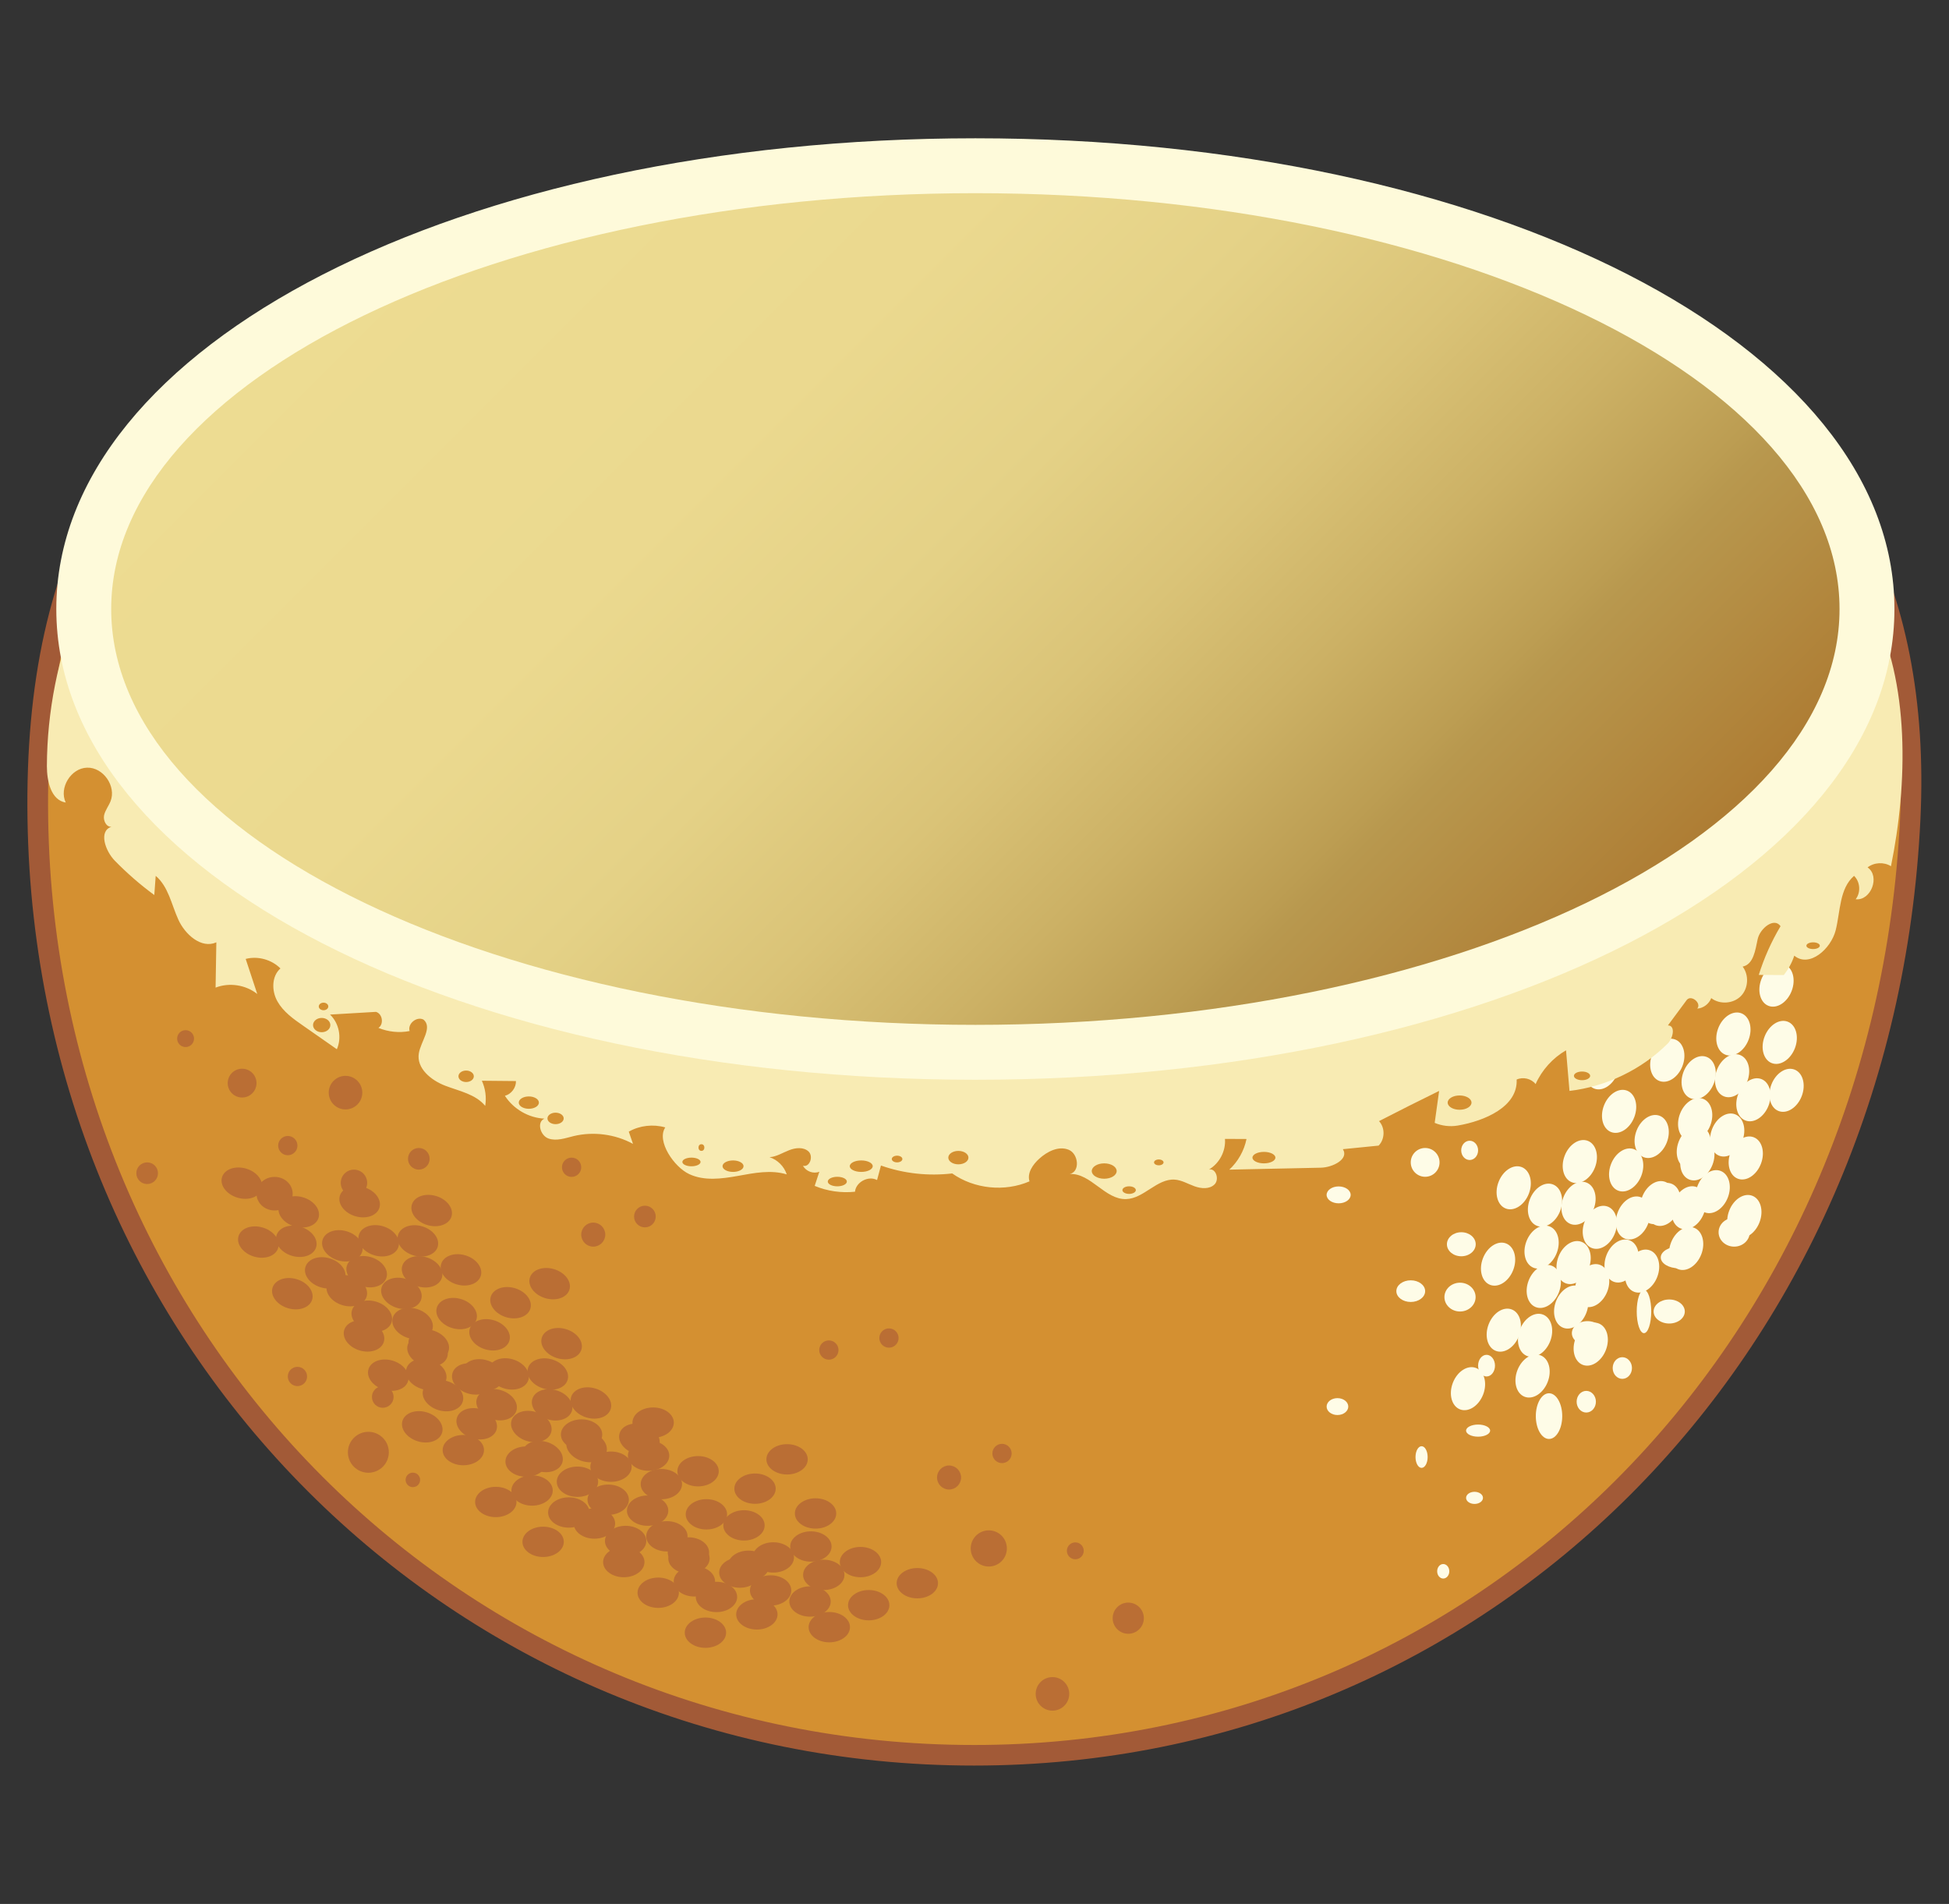 <?xml version="1.0" encoding="utf-8"?>
<!-- Generator: Adobe Illustrator 24.2.3, SVG Export Plug-In . SVG Version: 6.00 Build 0)  -->
<svg version="1.1" id="Capa_1" xmlns="http://www.w3.org/2000/svg" xmlns:xlink="http://www.w3.org/1999/xlink" x="0px" y="0px"
	 viewBox="0 0 180 175.82" style="enable-background:new 0 0 180 175.82;" xml:space="preserve">
<rect x="0" y="0" width="180" height="175.82" fill="#333333" stroke="none"/>
<style type="text/css">
	.st0{fill:#D49031;}
	.st1{fill:#A25A37;}
	.st2{fill:#BA6E34;}
	.st3{fill:#FEFCE7;}
	.st4{fill:#F8EBB3;}
	.st5{fill:url(#SVGID_1_);}
	.st6{fill:#FEFADA;}
</style>
<g>
	<g>
		<path class="st0" d="M176.43,75.62c-2.29,47.7-38.71,86.47-86.47,86.47S4.24,123.37,3.5,75.62c-0.44-28.3,11.84-41.65,29.69-49.95
			c15.8-7.35,35.77-11.19,58.19-11.19c23.38,0,44.34,4.77,59.84,13.78C167.39,37.67,177.57,51.81,176.43,75.62z"/>
		<path class="st1" d="M89.96,163.04c-48.26,0-86.66-38.39-87.42-87.4c-0.39-25.25,8.93-40.92,30.23-50.82
			c15.87-7.38,36.14-11.28,58.59-11.28c23.81,0,44.67,4.81,60.32,13.91c18.33,10.66,26.72,26.43,25.68,48.22
			C174.99,125.48,137.41,163.04,89.96,163.04z M91.38,15.43c-22.18,0-42.17,3.84-57.79,11.1C13.05,36.08,4.07,51.22,4.45,75.61
			c0.74,47.96,38.3,85.53,85.52,85.53c46.41,0,83.18-36.78,85.51-85.56c1.02-21.31-6.84-36.08-24.74-46.49
			C135.39,20.16,114.86,15.43,91.38,15.43z"/>
	</g>
	<g>
		<ellipse class="st2" cx="45.79" cy="138.7" rx="1.91" ry="1.4"/>
		<ellipse class="st2" cx="48.59" cy="134.97" rx="1.91" ry="1.4"/>
		<ellipse class="st2" cx="53.33" cy="136.83" rx="1.91" ry="1.4"/>
		<ellipse class="st2" cx="56.43" cy="135.44" rx="1.91" ry="1.4"/>
		<ellipse class="st2" cx="53.71" cy="132.47" rx="1.91" ry="1.4"/>
		<ellipse class="st2" cx="60.32" cy="131.37" rx="1.91" ry="1.4"/>
		<ellipse class="st2" cx="59.9" cy="134.42" rx="1.91" ry="1.4"/>
		<ellipse class="st2" cx="56.17" cy="138.49" rx="1.91" ry="1.4"/>
		<ellipse class="st2" cx="59.81" cy="139.5" rx="1.91" ry="1.4"/>
		<ellipse class="st2" cx="65.24" cy="139.84" rx="1.91" ry="1.4"/>
		<ellipse class="st2" cx="61.08" cy="137.05" rx="1.91" ry="1.4"/>
		<ellipse class="st2" cx="54.9" cy="140.69" rx="1.91" ry="1.4"/>
		<ellipse class="st2" cx="69.13" cy="144.59" rx="1.91" ry="1.4"/>
		<ellipse class="st2" cx="49.14" cy="137.64" rx="1.91" ry="1.4"/>
		<ellipse class="st2" cx="50.16" cy="142.38" rx="1.91" ry="1.4"/>
		<ellipse class="st2" cx="52.53" cy="139.67" rx="1.91" ry="1.4"/>
		<ellipse class="st2" cx="57.61" cy="144.25" rx="1.91" ry="1.4"/>
		<ellipse class="st2" cx="61.59" cy="141.87" rx="1.91" ry="1.4"/>
		<ellipse class="st2" cx="63.63" cy="143.91" rx="1.91" ry="1.4"/>
		<ellipse class="st2" cx="64.47" cy="135.86" rx="1.91" ry="1.4"/>
		<ellipse class="st2" cx="42.79" cy="133.91" rx="1.91" ry="1.4"/>
		<ellipse class="st2" cx="60.79" cy="147.08" rx="1.91" ry="1.4"/>
		<ellipse class="st2" cx="63.58" cy="143.36" rx="1.91" ry="1.4"/>
		<ellipse class="st2" cx="68.33" cy="145.22" rx="1.91" ry="1.4"/>
		<ellipse class="st2" cx="71.42" cy="143.82" rx="1.91" ry="1.4"/>
		<ellipse class="st2" cx="68.71" cy="140.86" rx="1.91" ry="1.4"/>
		<ellipse class="st2" cx="75.32" cy="139.76" rx="1.91" ry="1.4"/>
		<ellipse class="st2" cx="74.89" cy="142.81" rx="1.91" ry="1.4"/>
		<ellipse class="st2" cx="71.17" cy="146.87" rx="1.91" ry="1.4"/>
		<ellipse class="st2" cx="74.81" cy="147.89" rx="1.91" ry="1.4"/>
		<ellipse class="st2" cx="80.23" cy="148.23" rx="1.91" ry="1.4"/>
		<ellipse class="st2" cx="76.08" cy="145.43" rx="1.91" ry="1.4"/>
		<ellipse class="st2" cx="69.9" cy="149.08" rx="1.91" ry="1.4"/>
		<ellipse class="st2" cx="84.72" cy="146.2" rx="1.91" ry="1.4"/>
		<ellipse class="st2" cx="64.13" cy="146.03" rx="1.91" ry="1.4"/>
		<ellipse class="st2" cx="65.15" cy="150.77" rx="1.91" ry="1.4"/>
		<ellipse class="st2" cx="66.17" cy="147.47" rx="1.91" ry="1.4"/>
		<ellipse class="st2" cx="69.73" cy="137.47" rx="1.91" ry="1.4"/>
		<ellipse class="st2" cx="76.59" cy="150.26" rx="1.91" ry="1.4"/>
		<ellipse class="st2" cx="72.69" cy="134.76" rx="1.91" ry="1.4"/>
		<ellipse class="st2" cx="79.47" cy="144.25" rx="1.91" ry="1.4"/>
		<ellipse class="st2" cx="57.78" cy="142.3" rx="1.91" ry="1.4"/>
	</g>
	<g>
		
			<ellipse transform="matrix(0.283 -0.959 0.959 0.283 -92.921 105.12)" class="st2" cx="23.87" cy="114.73" rx="1.4" ry="1.91"/>
		
			<ellipse transform="matrix(0.283 -0.959 0.959 0.283 -87.574 106.709)" class="st2" cx="27.61" cy="111.94" rx="1.4" ry="1.91"/>
		
			<ellipse transform="matrix(0.283 -0.959 0.959 0.283 -87.694 112.811)" class="st2" cx="31.63" cy="115.08" rx="1.4" ry="1.91"/>
		
			<ellipse transform="matrix(0.283 -0.959 0.959 0.283 -84.839 115.701)" class="st2" cx="34.99" cy="114.61" rx="1.4" ry="1.91"/>
		<ellipse transform="matrix(0.283 -0.959 0.959 0.283 -82.637 111.425)" class="st2" cx="33.23" cy="111" rx="1.4" ry="1.91"/>
		
			<ellipse transform="matrix(0.283 -0.959 0.959 0.283 -78.653 118.386)" class="st2" cx="39.88" cy="111.82" rx="1.4" ry="1.91"/>
		
			<ellipse transform="matrix(0.283 -0.959 0.959 0.283 -82.254 119.178)" class="st2" cx="38.61" cy="114.62" rx="1.4" ry="1.91"/>
		
			<ellipse transform="matrix(0.283 -0.959 0.959 0.283 -88.369 116.684)" class="st2" cx="33.88" cy="117.46" rx="1.4" ry="1.91"/>
		
			<ellipse transform="matrix(0.283 -0.959 0.959 0.283 -87.996 121.196)" class="st2" cx="37.09" cy="119.47" rx="1.4" ry="1.91"/>
		
			<ellipse transform="matrix(0.283 -0.959 0.959 0.283 -86.123 127.425)" class="st2" cx="42.19" cy="121.33" rx="1.4" ry="1.91"/>
		<ellipse transform="matrix(0.283 -0.959 0.959 0.283 -84.709 121.602)" class="st2" cx="39" cy="117.47" rx="1.4" ry="1.91"/>
		
			<ellipse transform="matrix(0.283 -0.959 0.959 0.283 -91.37 116.173)" class="st2" cx="32.04" cy="119.22" rx="1.4" ry="1.91"/>
		
			<ellipse transform="matrix(0.283 -0.959 0.959 0.283 -89.829 133.772)" class="st2" cx="44.58" cy="126.99" rx="1.4" ry="1.91"/>
		
			<ellipse transform="matrix(0.283 -0.959 0.959 0.283 -90.341 108.437)" class="st2" cx="27.38" cy="114.66" rx="1.4" ry="1.91"/>
		
			<ellipse transform="matrix(0.283 -0.959 0.959 0.283 -95.245 111.55)" class="st2" cx="27.01" cy="119.5" rx="1.4" ry="1.91"/>
		
			<ellipse transform="matrix(0.283 -0.959 0.959 0.283 -91.215 113.087)" class="st2" cx="30.05" cy="117.57" rx="1.4" ry="1.91"/>
		
			<ellipse transform="matrix(0.283 -0.959 0.959 0.283 -94.238 120.695)" class="st2" cx="33.63" cy="123.4" rx="1.4" ry="1.91"/>
		
			<ellipse transform="matrix(0.283 -0.959 0.959 0.283 -89.92 124.18)" class="st2" cx="38.12" cy="122.25" rx="1.4" ry="1.91"/>
		
			<ellipse transform="matrix(0.283 -0.959 0.959 0.283 -91.358 127.308)" class="st2" cx="39.5" cy="124.78" rx="1.4" ry="1.91"/>
		
			<ellipse transform="matrix(0.283 -0.959 0.959 0.283 -81.969 124.913)" class="st2" cx="42.59" cy="117.3" rx="1.4" ry="1.91"/>
		
			<ellipse transform="matrix(0.283 -0.959 0.959 0.283 -88.797 99.753)" class="st2" cx="22.34" cy="109.29" rx="1.4" ry="1.91"/>
		
			<ellipse transform="matrix(0.283 -0.959 0.959 0.283 -96.104 125.442)" class="st2" cx="35.87" cy="127.02" rx="1.4" ry="1.91"/>
		
			<ellipse transform="matrix(0.283 -0.959 0.959 0.283 -90.757 127.031)" class="st2" cx="39.61" cy="124.24" rx="1.4" ry="1.91"/>
		
			<ellipse transform="matrix(0.283 -0.959 0.959 0.283 -90.877 133.133)" class="st2" cx="43.63" cy="127.37" rx="1.4" ry="1.91"/>
		
			<ellipse transform="matrix(0.283 -0.959 0.959 0.283 -88.022 136.024)" class="st2" cx="46.99" cy="126.9" rx="1.4" ry="1.91"/>
		
			<ellipse transform="matrix(0.283 -0.959 0.959 0.283 -85.82 131.747)" class="st2" cx="45.23" cy="123.29" rx="1.4" ry="1.91"/>
		
			<ellipse transform="matrix(0.283 -0.959 0.959 0.283 -81.837 138.709)" class="st2" cx="51.88" cy="124.11" rx="1.4" ry="1.91"/>
		
			<ellipse transform="matrix(0.283 -0.959 0.959 0.283 -85.437 139.501)" class="st2" cx="50.61" cy="126.91" rx="1.4" ry="1.91"/>
		
			<ellipse transform="matrix(0.283 -0.959 0.959 0.283 -91.552 137.006)" class="st2" cx="45.89" cy="129.75" rx="1.4" ry="1.91"/>
		
			<ellipse transform="matrix(0.283 -0.959 0.959 0.283 -91.179 141.519)" class="st2" cx="49.09" cy="131.76" rx="1.4" ry="1.91"/>
		
			<ellipse transform="matrix(0.283 -0.959 0.959 0.283 -89.306 147.747)" class="st2" cx="54.2" cy="133.62" rx="1.4" ry="1.91"/>
		
			<ellipse transform="matrix(0.283 -0.959 0.959 0.283 -87.893 141.924)" class="st2" cx="51.01" cy="129.77" rx="1.4" ry="1.91"/>
		
			<ellipse transform="matrix(0.283 -0.959 0.959 0.283 -94.554 136.495)" class="st2" cx="44.04" cy="131.51" rx="1.4" ry="1.91"/>
		
			<ellipse transform="matrix(0.283 -0.959 0.959 0.283 -85.157 151.943)" class="st2" cx="59.08" cy="132.94" rx="1.4" ry="1.91"/>
		
			<ellipse transform="matrix(0.283 -0.959 0.959 0.283 -93.524 128.759)" class="st2" cx="39.38" cy="126.95" rx="1.4" ry="1.91"/>
		
			<ellipse transform="matrix(0.283 -0.959 0.959 0.283 -98.428 131.873)" class="st2" cx="39.01" cy="131.79" rx="1.4" ry="1.91"/>
		
			<ellipse transform="matrix(0.283 -0.959 0.959 0.283 -94.296 131.641)" class="st2" cx="40.92" cy="128.91" rx="1.4" ry="1.91"/>
		
			<ellipse transform="matrix(0.283 -0.959 0.959 0.283 -81.593 131.48)" class="st2" cx="47.17" cy="120.33" rx="1.4" ry="1.91"/>
		
			<ellipse transform="matrix(0.283 -0.959 0.959 0.283 -93.103 144.502)" class="st2" cx="50.13" cy="134.54" rx="1.4" ry="1.91"/>
		
			<ellipse transform="matrix(0.283 -0.959 0.959 0.283 -77.317 133.682)" class="st2" cx="50.78" cy="118.57" rx="1.4" ry="1.91"/>
		
			<ellipse transform="matrix(0.283 -0.959 0.959 0.283 -85.152 145.236)" class="st2" cx="54.59" cy="129.59" rx="1.4" ry="1.91"/>
		
			<ellipse transform="matrix(0.283 -0.959 0.959 0.283 -91.98 120.076)" class="st2" cx="34.35" cy="121.58" rx="1.4" ry="1.91"/>
	</g>
	<g>
		
			<ellipse transform="matrix(0.359 -0.933 0.933 0.359 -27.841 213.567)" class="st3" cx="141.6" cy="127.06" rx="2.05" ry="1.5"/>
		
			<ellipse transform="matrix(0.359 -0.933 0.933 0.359 -25.588 208.372)" class="st3" cx="138.94" cy="122.82" rx="2.05" ry="1.5"/>
		
			<ellipse transform="matrix(0.359 -0.933 0.933 0.359 -19.454 209.236)" class="st3" cx="142.64" cy="118.78" rx="2.05" ry="1.5"/>
		
			<ellipse transform="matrix(0.359 -0.933 0.933 0.359 -16.193 206.711)" class="st3" cx="142.43" cy="115.15" rx="2.05" ry="1.5"/>
		
			<ellipse transform="matrix(0.359 -0.933 0.933 0.359 -20.234 203.971)" class="st3" cx="138.41" cy="116.72" rx="2.05" ry="1.5"/>
		
			<ellipse transform="matrix(0.359 -0.933 0.933 0.359 -12.733 200.804)" class="st3" cx="139.86" cy="109.67" rx="2.05" ry="1.5"/>
		
			<ellipse transform="matrix(0.359 -0.933 0.933 0.359 -12.373 204.529)" class="st3" cx="142.75" cy="111.27" rx="2.05" ry="1.5"/>
		
			<ellipse transform="matrix(0.359 -0.933 0.933 0.359 -15.633 210.388)" class="st3" cx="145.39" cy="116.58" rx="2.05" ry="1.5"/>
		
			<ellipse transform="matrix(0.359 -0.933 0.933 0.359 -11.039 210.562)" class="st3" cx="147.81" cy="113.32" rx="2.05" ry="1.5"/>
		
			<ellipse transform="matrix(0.359 -0.933 0.933 0.359 -4.534 209.433)" class="st3" cx="150.24" cy="108.02" rx="2.05" ry="1.5"/>
		
			<ellipse transform="matrix(0.359 -0.933 0.933 0.359 -10.23 207.299)" class="st3" cx="145.84" cy="111.1" rx="2.05" ry="1.5"/>
		
			<ellipse transform="matrix(0.359 -0.933 0.933 0.359 -16.513 213.351)" class="st3" cx="147.1" cy="118.7" rx="2.05" ry="1.5"/>
		
			<ellipse transform="matrix(0.359 -0.933 0.933 0.359 1.411 213.942)" class="st3" cx="156.5" cy="105.94" rx="2.05" ry="1.5"/>
		
			<ellipse transform="matrix(0.359 -0.933 0.933 0.359 -24.184 211.371)" class="st3" cx="141.83" cy="123.3" rx="2.05" ry="1.5"/>
		
			<ellipse transform="matrix(0.359 -0.933 0.933 0.359 -21.644 216.692)" class="st3" cx="146.97" cy="124.11" rx="2.05" ry="1.5"/>
		
			<ellipse transform="matrix(0.359 -0.933 0.933 0.359 -19.604 212.818)" class="st3" cx="145.17" cy="120.68" rx="2.05" ry="1.5"/>
		
			<ellipse transform="matrix(0.359 -0.933 0.933 0.359 -12.305 216.792)" class="st3" cx="151.71" cy="117.36" rx="2.05" ry="1.5"/>
		
			<ellipse transform="matrix(0.359 -0.933 0.933 0.359 -8.267 212.864)" class="st3" cx="150.87" cy="112.45" rx="2.05" ry="1.5"/>
		
			<ellipse transform="matrix(0.359 -0.933 0.933 0.359 -5.29 214.694)" class="st3" cx="153.69" cy="111.2" rx="2.05" ry="1.5"/>
		
			<ellipse transform="matrix(0.359 -0.933 0.933 0.359 -6.559 204.941)" class="st3" cx="145.96" cy="107.25" rx="2.05" ry="1.5"/>
		
			<ellipse transform="matrix(0.359 -0.933 0.933 0.359 -32.747 208.757)" class="st3" cx="135.64" cy="128.22" rx="2.05" ry="1.5"/>
		
			<ellipse transform="matrix(0.359 -0.933 0.933 0.359 -7.748 219.251)" class="st3" cx="155.78" cy="115.27" rx="2.05" ry="1.5"/>
		
			<ellipse transform="matrix(0.359 -0.933 0.933 0.359 -5.495 214.055)" class="st3" cx="153.12" cy="111.03" rx="2.05" ry="1.5"/>
		
			<ellipse transform="matrix(0.359 -0.933 0.933 0.359 0.639 214.92)" class="st3" cx="156.82" cy="106.99" rx="2.05" ry="1.5"/>
		
			<ellipse transform="matrix(0.359 -0.933 0.933 0.359 3.9 212.395)" class="st3" cx="156.61" cy="103.36" rx="2.05" ry="1.5"/>
		
			<ellipse transform="matrix(0.359 -0.933 0.933 0.359 -0.141 209.655)" class="st3" cx="152.6" cy="104.93" rx="2.05" ry="1.5"/>
		
			<ellipse transform="matrix(0.359 -0.933 0.933 0.359 7.36 206.488)" class="st3" cx="154.04" cy="97.88" rx="2.05" ry="1.5"/>
		
			<ellipse transform="matrix(0.359 -0.933 0.933 0.359 7.72 210.213)" class="st3" cx="156.93" cy="99.49" rx="2.05" ry="1.5"/>
		
			<ellipse transform="matrix(0.359 -0.933 0.933 0.359 4.46 216.072)" class="st3" cx="159.57" cy="104.79" rx="2.05" ry="1.5"/>
		
			<ellipse transform="matrix(0.359 -0.933 0.933 0.359 9.054 216.246)" class="st3" cx="161.99" cy="101.53" rx="2.05" ry="1.5"/>
		
			<ellipse transform="matrix(0.359 -0.933 0.933 0.359 15.559 215.117)" class="st3" cx="164.42" cy="96.23" rx="2.05" ry="1.5"/>
		
			<ellipse transform="matrix(0.359 -0.933 0.933 0.359 9.863 212.983)" class="st3" cx="160.02" cy="99.31" rx="2.05" ry="1.5"/>
		
			<ellipse transform="matrix(0.359 -0.933 0.933 0.359 3.58 219.035)" class="st3" cx="161.29" cy="106.91" rx="2.05" ry="1.5"/>
		
			<ellipse transform="matrix(0.359 -0.933 0.933 0.359 20.293 211.446)" class="st3" cx="164.12" cy="90.95" rx="2.05" ry="1.5"/>
		
			<ellipse transform="matrix(0.359 -0.933 0.933 0.359 -4.091 217.055)" class="st3" cx="156.01" cy="111.51" rx="2.05" ry="1.5"/>
		
			<ellipse transform="matrix(0.359 -0.933 0.933 0.359 -1.551 222.376)" class="st3" cx="161.16" cy="112.32" rx="2.05" ry="1.5"/>
		
			<ellipse transform="matrix(0.359 -0.933 0.933 0.359 -1.281 218.183)" class="st3" cx="158.24" cy="110.02" rx="2.05" ry="1.5"/>
		
			<ellipse transform="matrix(0.359 -0.933 0.933 0.359 0.104 205.362)" class="st3" cx="149.59" cy="102.6" rx="2.05" ry="1.5"/>
		
			<ellipse transform="matrix(0.359 -0.933 0.933 0.359 11.826 218.548)" class="st3" cx="165.06" cy="100.66" rx="2.05" ry="1.5"/>
		
			<ellipse transform="matrix(0.359 -0.933 0.933 0.359 2.845 201.32)" class="st3" cx="148.02" cy="98.59" rx="2.05" ry="1.5"/>
		
			<ellipse transform="matrix(0.359 -0.933 0.933 0.359 13.534 210.625)" class="st3" cx="160.14" cy="95.46" rx="2.05" ry="1.5"/>
		
			<ellipse transform="matrix(0.359 -0.933 0.933 0.359 -12.654 214.441)" class="st3" cx="149.83" cy="116.43" rx="2.05" ry="1.5"/>
	</g>
	<ellipse class="st3" cx="142.17" cy="94.91" rx="1.67" ry="1.33"/>
	<ellipse class="st3" cx="134.62" cy="100.13" rx="1.22" ry="1"/>
	<ellipse class="st3" cx="123.63" cy="110.34" rx="1.11" ry="0.78"/>
	<circle class="st3" cx="131.62" cy="107.34" r="1.33"/>
	<ellipse class="st3" cx="135.73" cy="106.23" rx="0.78" ry="0.89"/>
	<ellipse class="st3" cx="123.52" cy="129.89" rx="1" ry="0.78"/>
	<ellipse class="st3" cx="133.29" cy="145.1" rx="0.56" ry="0.67"/>
	<ellipse class="st3" cx="136.18" cy="138.32" rx="0.78" ry="0.56"/>
	<ellipse class="st3" cx="137.29" cy="126.11" rx="0.78" ry="1"/>
	<ellipse class="st3" cx="143.06" cy="130.77" rx="1.22" ry="2.11"/>
	<ellipse class="st3" cx="146.61" cy="123.11" rx="1.44" ry="1.11"/>
	<ellipse class="st3" cx="151.83" cy="121.11" rx="0.67" ry="2"/>
	<ellipse class="st3" cx="155.05" cy="116.12" rx="1.67" ry="1"/>
	<ellipse class="st3" cx="154.16" cy="121.11" rx="1.44" ry="1.11"/>
	<ellipse class="st3" cx="160.16" cy="113.79" rx="1.44" ry="1.33"/>
	<ellipse class="st3" cx="146.5" cy="129.44" rx="0.89" ry="1"/>
	<ellipse class="st3" cx="149.83" cy="126.33" rx="0.89" ry="1"/>
	<ellipse class="st3" cx="131.29" cy="134.55" rx="0.56" ry="1"/>
	<ellipse class="st3" cx="136.51" cy="132.11" rx="1.11" ry="0.56"/>
	<ellipse class="st3" cx="170.27" cy="74.48" rx="0.67" ry="0.89"/>
	<ellipse class="st3" cx="164.27" cy="80.92" rx="0.89" ry="1.11"/>
	<ellipse class="st3" cx="130.29" cy="119.23" rx="1.33" ry="1"/>
	<ellipse class="st3" cx="134.96" cy="114.9" rx="1.33" ry="1.11"/>
	<ellipse class="st3" cx="134.84" cy="119.78" rx="1.44" ry="1.33"/>
	<ellipse class="st2" cx="25.36" cy="110.23" rx="1.67" ry="1.55"/>
	<circle class="st2" cx="17.14" cy="95.91" r="0.78"/>
	<circle class="st2" cx="22.36" cy="100.02" r="1.33"/>
	<circle class="st2" cx="13.59" cy="108.34" r="1"/>
	<circle class="st2" cx="26.58" cy="105.79" r="0.89"/>
	<circle class="st2" cx="31.91" cy="100.9" r="1.55"/>
	<circle class="st2" cx="32.69" cy="109.23" r="1.22"/>
	<circle class="st2" cx="38.68" cy="107.01" r="1"/>
	<circle class="st2" cx="34.02" cy="134.11" r="1.89"/>
	<circle class="st2" cx="27.47" cy="127.11" r="0.89"/>
	<circle class="st2" cx="35.35" cy="129" r="1"/>
	<circle class="st2" cx="38.13" cy="136.66" r="0.67"/>
	<circle class="st2" cx="59.56" cy="112.34" r="1"/>
	<circle class="st2" cx="52.79" cy="107.79" r="0.89"/>
	<circle class="st2" cx="54.79" cy="114.01" r="1.11"/>
	<circle class="st2" cx="76.55" cy="124.67" r="0.89"/>
	<circle class="st2" cx="82.1" cy="123.56" r="0.89"/>
	<circle class="st2" cx="92.54" cy="134.22" r="0.89"/>
	<circle class="st2" cx="87.65" cy="136.44" r="1.11"/>
	<circle class="st2" cx="91.32" cy="142.99" r="1.67"/>
	<circle class="st2" cx="99.31" cy="143.21" r="0.78"/>
	<circle class="st2" cx="104.2" cy="149.43" r="1.44"/>
	<circle class="st2" cx="97.2" cy="156.42" r="1.55"/>
	<path class="st4" d="M7.26,55.99c-1.91,4.67-2.91,9.71-2.93,14.76c0,1.38,0.38,3.14,1.74,3.36c-0.64-1.35,0.48-3.18,1.97-3.22
		c1.49-0.05,2.72,1.71,2.17,3.1c-0.18,0.45-0.5,0.84-0.6,1.31c-0.09,0.47,0.2,1.08,0.68,1.05c-1.21,0.39-0.57,2.23,0.32,3.14
		c1.13,1.15,2.34,2.21,3.64,3.16c0.04-0.59,0.09-1.18,0.13-1.77c1.17,0.99,1.45,2.63,2.08,4.02c0.62,1.39,2.13,2.74,3.52,2.12
		c-0.02,1.39-0.05,2.78-0.07,4.18c1.27-0.49,2.78-0.26,3.85,0.59c-0.36-1.08-0.71-2.16-1.07-3.24c1.13-0.29,2.39,0.06,3.21,0.88
		c-0.83,0.73-0.82,2.08-0.28,3.04s1.47,1.62,2.38,2.25c1.04,0.72,2.08,1.45,3.11,2.17c0.47-1.06,0.21-2.4-0.63-3.2
		c1.41-0.08,2.83-0.17,4.24-0.25c0.61,0.17,0.75,1.14,0.23,1.48c0.9,0.37,1.92,0.48,2.88,0.29c-0.21-0.68,0.67-1.39,1.29-1.05
		c0.85,0.73-0.26,2.01-0.44,3.11c-0.23,1.38,1.13,2.49,2.44,2.99c1.3,0.5,2.8,0.78,3.69,1.86c0.13-0.78,0.02-1.6-0.31-2.32
		c1.05,0.01,2.1,0.02,3.15,0.03c0.02,0.61-0.43,1.21-1.02,1.36c0.79,1.23,2.19,2.04,3.65,2.11c-0.73,0.31-0.39,1.55,0.36,1.83
		c0.75,0.27,1.57-0.03,2.34-0.22c1.83-0.44,3.83-0.18,5.48,0.72c-0.13-0.38-0.26-0.75-0.39-1.13c1.01-0.57,2.25-0.71,3.37-0.39
		c-0.84,1.27,0.83,3.67,2.21,4.31c1.38,0.65,2.99,0.44,4.49,0.17s3.06-0.59,4.52-0.14c-0.24-0.74-0.85-1.35-1.59-1.59
		c0.64-0.04,1.2-0.41,1.8-0.64c0.59-0.24,1.35-0.32,1.81,0.12c0.46,0.45,0.1,1.48-0.52,1.31c0.27,0.52,0.97,0.78,1.51,0.55
		c-0.14,0.44-0.29,0.87-0.43,1.31c1.17,0.49,2.46,0.67,3.72,0.54c0.09-0.9,1.24-1.51,2.04-1.08c0.12-0.45,0.24-0.89,0.36-1.34
		c2.1,0.74,4.37,0.99,6.58,0.73c2.04,1.44,4.85,1.72,7.14,0.73c-0.24-0.76,0.3-1.55,0.9-2.09c0.74-0.67,1.78-1.2,2.71-0.83
		c0.92,0.37,1.08,2.03,0.11,2.24c1.94-0.09,3.26,2.38,5.2,2.32c1.64-0.05,2.85-1.9,4.48-1.8c0.65,0.04,1.23,0.4,1.85,0.62
		c0.61,0.22,1.38,0.28,1.84-0.18s0.13-1.5-0.51-1.38c0.96-0.56,1.56-1.7,1.47-2.82c0.66,0,1.33,0.01,1.99,0.01
		c-0.22,1.08-0.78,2.08-1.59,2.83c2.82-0.06,5.64-0.12,8.45-0.18c1.09-0.02,2.63-0.79,2.04-1.71c1.1-0.11,2.2-0.22,3.3-0.33
		c0.59-0.59,0.61-1.65,0.04-2.26c1.84-0.95,3.69-1.88,5.55-2.79c-0.14,0.98-0.27,1.97-0.41,2.95c0.66,0.28,1.41,0.37,2.12,0.25
		c2.49-0.42,5.57-1.74,5.45-4.25c0.59-0.27,1.35-0.09,1.75,0.42c0.58-1.3,1.58-2.41,2.81-3.12c0.11,1.25,0.21,2.5,0.32,3.75
		c3.39-0.4,6.64-1.96,9.06-4.36c0.52-0.51,0.75-1.69,0.03-1.69c0.58-0.78,1.16-1.57,1.74-2.35c0.41-0.51,1.39,0.29,0.97,0.8
		c0.57-0.04,1.09-0.44,1.29-0.97c0.79,0.61,2.02,0.53,2.73-0.18c0.7-0.7,0.78-1.94,0.17-2.73c1.01-0.2,1.17-1.53,1.39-2.54
		c0.22-1,1.53-2.04,2.11-1.19c-0.84,1.41-1.52,2.93-2.01,4.5c0.77,0,1.54,0,2.31,0.01c0.42-0.53,0.76-1.14,0.97-1.79
		c1.38,1.15,3.4-0.62,3.83-2.37c0.43-1.75,0.34-3.83,1.69-5c0.57,0.55,0.64,1.53,0.15,2.16c1.42,0.16,2.28-2.13,1.1-2.94
		c0.6-0.47,1.51-0.52,2.16-0.11c1.54-7.59,1.78-16.98-1.78-23.86c0.17,4.81-2.22,11.05-4.95,15.02c-1.17,1.7-2.66,3.14-4.14,4.57
		c-3.15,3.04-6.33,6.12-10.09,8.37c-2.85,1.71-5.96,2.91-9.07,4.09c-5.27,2.01-10.56,3.98-15.86,5.92c-4.19,1.53-8.5,2.3-12.89,3.11
		c-4.11,0.76-8.22,1.64-12.4,1.76c-11.94,0.35-23.94,0.7-35.79-0.82c-12.86-1.65-25.44-5.52-37.01-11.39
		c-4.4-2.23-8.65-6.07-12.46-9.21c-2.42-2-4.87-4.03-6.75-6.55C8.33,66.78,6.48,61.16,7.26,55.99z"/>
	<g>
		<linearGradient id="SVGID_1_" gradientUnits="userSpaceOnUse" x1="44.093" y1="10.256" x2="136.07" y2="102.234">
			<stop  offset="5.291006e-03" style="stop-color:#EDDC92"/>
			<stop  offset="0.298" style="stop-color:#EBD98F"/>
			<stop  offset="0.458" style="stop-color:#E4D186"/>
			<stop  offset="0.586" style="stop-color:#DAC377"/>
			<stop  offset="0.697" style="stop-color:#CCB165"/>
			<stop  offset="0.796" style="stop-color:#BC9D52"/>
			<stop  offset="0.815" style="stop-color:#B8984E"/>
			<stop  offset="0.997" style="stop-color:#AD7A31"/>
		</linearGradient>
		<ellipse class="st5" cx="90.08" cy="56.25" rx="82.34" ry="40.94"/>
		<path class="st6" d="M90.08,99.71c-47.6,0-84.88-19.09-84.88-43.47s37.28-43.47,84.88-43.47s84.88,19.09,84.88,43.47
			S137.68,99.71,90.08,99.71z M90.08,17.84c-44.01,0-79.81,17.23-79.81,38.4s35.8,38.4,79.81,38.4s79.81-17.23,79.81-38.4
			S134.09,17.84,90.08,17.84z"/>
	</g>
	<ellipse class="st0" cx="101.98" cy="108.14" rx="1.15" ry="0.71"/>
	<ellipse class="st0" cx="104.28" cy="109.9" rx="0.62" ry="0.35"/>
	<ellipse class="st0" cx="107.02" cy="107.34" rx="0.44" ry="0.27"/>
	<ellipse class="st0" cx="116.73" cy="106.9" rx="1.06" ry="0.53"/>
	<ellipse class="st0" cx="134.8" cy="101.82" rx="1.1" ry="0.66"/>
	<ellipse class="st0" cx="146.11" cy="99.35" rx="0.75" ry="0.4"/>
	<ellipse class="st0" cx="167.45" cy="87.33" rx="0.62" ry="0.31"/>
	<ellipse class="st0" cx="77.33" cy="109.11" rx="0.88" ry="0.44"/>
	<ellipse class="st0" cx="79.54" cy="107.69" rx="1.06" ry="0.53"/>
	<ellipse class="st0" cx="82.85" cy="107.03" rx="0.49" ry="0.31"/>
	<ellipse class="st0" cx="88.51" cy="106.9" rx="0.93" ry="0.62"/>
	<ellipse class="st0" cx="63.86" cy="107.3" rx="0.84" ry="0.4"/>
	<ellipse class="st0" cx="64.78" cy="105.97" rx="0.27" ry="0.31"/>
	<ellipse class="st0" cx="67.7" cy="107.69" rx="0.97" ry="0.53"/>
	<ellipse class="st0" cx="48.84" cy="101.82" rx="0.93" ry="0.57"/>
	<ellipse class="st0" cx="51.31" cy="103.28" rx="0.75" ry="0.53"/>
	<ellipse class="st0" cx="43.05" cy="99.39" rx="0.71" ry="0.53"/>
	<ellipse class="st0" cx="29.88" cy="92.94" rx="0.44" ry="0.35"/>
	<ellipse class="st0" cx="29.71" cy="94.66" rx="0.8" ry="0.66"/>
</g>
</svg>
